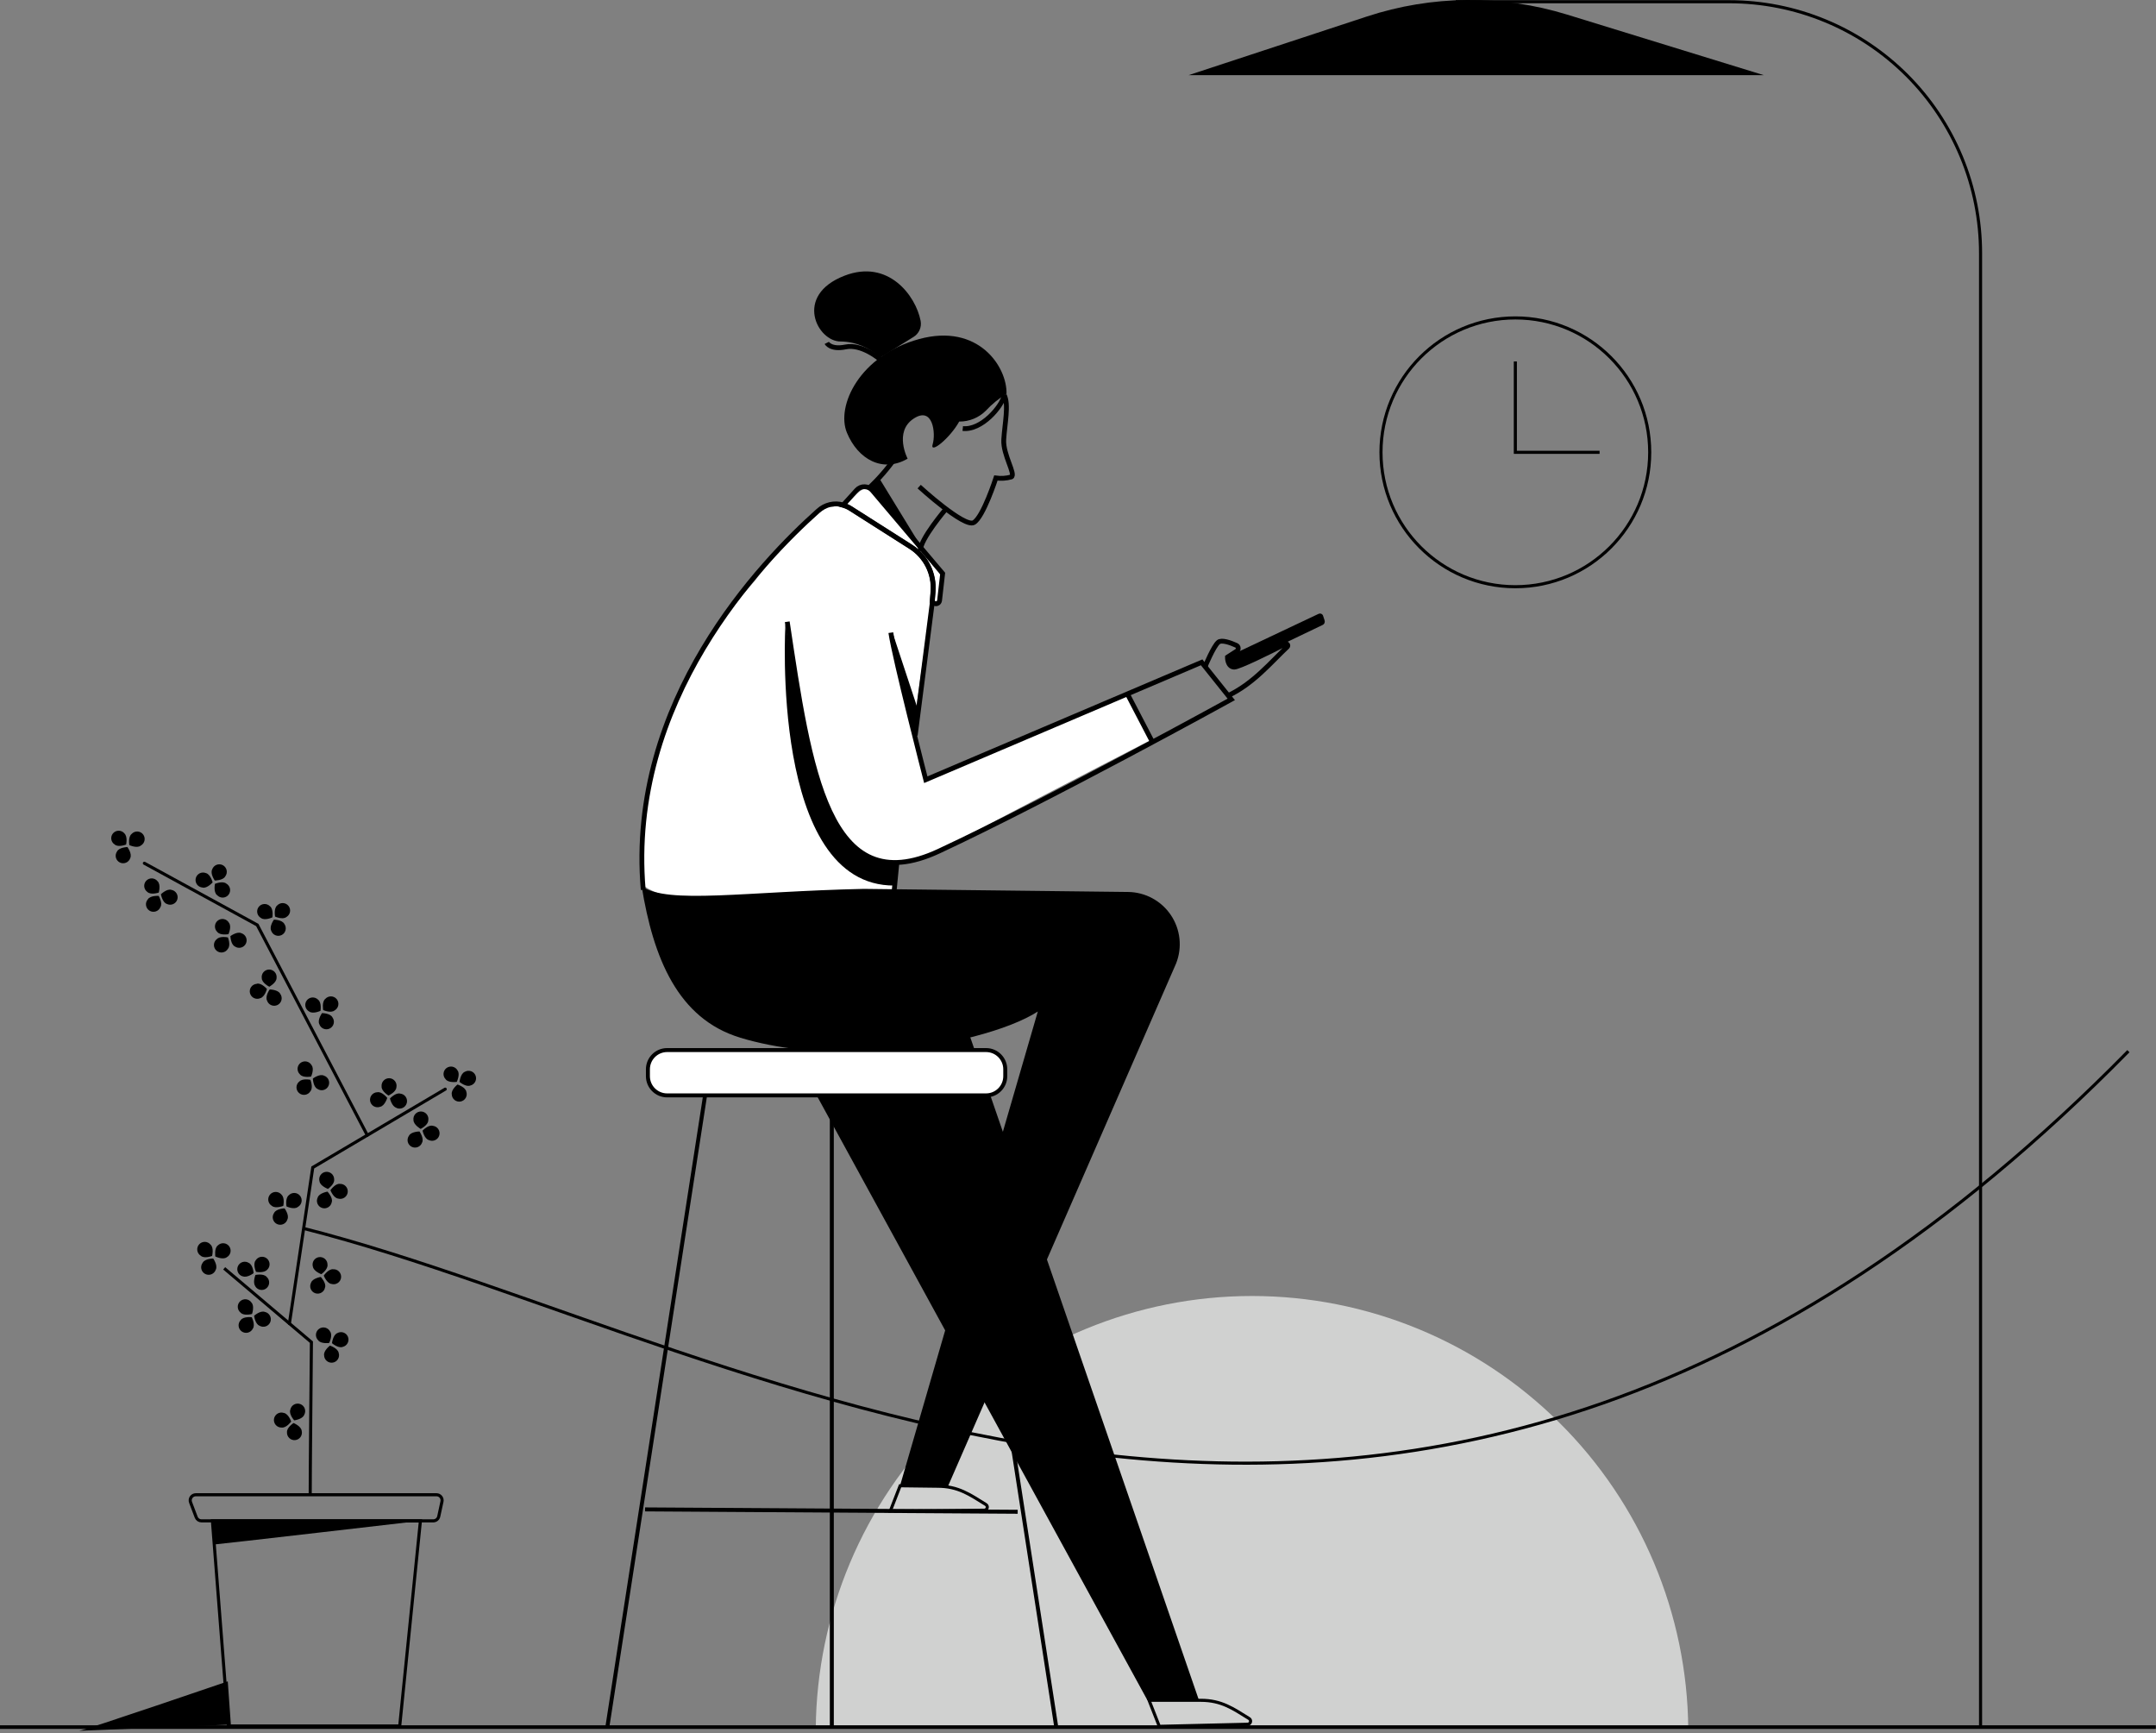 <svg width="698" height="561" viewBox="0 0 698 561" fill="none" xmlns="http://www.w3.org/2000/svg">
<rect x="0" y="0" width="698" height="561" fill="#808080" stroke="none"/>
<g clip-path="url(#clip0_2:726)">
<path d="M244.22 188.16C249.22 181.62 261.13 167.62 268.38 164H269.86L274.39 162.49C275.9 160.98 279.23 157.96 280.39 157.96C281.9 157.96 300.03 179.1 303.05 183.63C306.07 188.16 304.56 189.63 304.56 192.69C304.56 195.11 302.56 194.69 301.56 194.2L295.56 236.49L300.09 251.59L365.02 224.4L372.57 239.51C354.96 248.57 317.57 267.9 309.15 272.73C300.73 277.56 293.54 278.73 291.03 278.73L289.51 290.81H224.58C214.91 290.81 209.48 287.81 207.97 286.28C207.016 260.409 213.29 234.783 226.09 212.28C230.93 203.87 240.19 192.69 244.22 188.16Z" fill="white"/>
<path d="M288.41 204.77C289.61 213.16 299.72 252.37 299.72 252.37L389.03 214.37L398.62 226.37C398.62 226.37 339.92 258.71 303.98 275.48C268.04 292.25 262.05 249.14 254.87 201.24" stroke="black" stroke-width="1.56" stroke-miterlimit="10"/>
<path d="M305.18 185.63L304.18 194.4C304.15 194.6 304.071 194.789 303.95 194.95C303.829 195.113 303.667 195.241 303.48 195.32C303.294 195.411 303.084 195.443 302.88 195.41C302.677 195.386 302.484 195.311 302.32 195.19L301.79 194.79L302.04 191.44C302.256 188.601 301.696 185.758 300.421 183.213C299.146 180.667 297.203 178.517 294.8 176.99L275.2 164.53C274.487 164.092 273.716 163.755 272.91 163.53L277.35 158.63C277.677 158.274 278.076 157.991 278.52 157.8C278.968 157.609 279.453 157.52 279.94 157.54C280.422 157.552 280.897 157.668 281.33 157.88C281.765 158.094 282.148 158.401 282.45 158.78L305.18 185.63Z" stroke="black" stroke-width="1.56" stroke-miterlimit="10"/>
<path d="M272.95 163.46C273.756 163.685 274.527 164.022 275.24 164.46L294.86 176.94C297.263 178.467 299.206 180.617 300.481 183.162C301.756 185.708 302.316 188.551 302.1 191.39L301.85 194.74" stroke="black" stroke-width="1.56" stroke-miterlimit="10"/>
<path d="M301.86 194.77L296.3 238.03" stroke="black" stroke-width="1.56" stroke-miterlimit="10"/>
<path d="M208.24 287.99C202.99 226.86 246.42 181.82 264.91 165.31C265.981 164.335 267.281 163.647 268.69 163.31C270.096 162.981 271.563 163.019 272.95 163.42" stroke="black" stroke-width="1.56" stroke-miterlimit="10"/>
<path d="M325.86 127.49C326.1 118.77 316.79 104.49 297.54 109.75C278.29 115.01 270.6 131.4 274.19 140.06C277.78 148.72 285.79 153.13 293.84 148.46C293.84 148.46 289.34 139.82 295.72 135.54C302.1 131.26 302.99 140.35 301.95 143.78C300.91 147.21 307.6 141.78 310.54 136.44C312.148 136.459 313.743 136.154 315.23 135.544C316.718 134.934 318.068 134.032 319.2 132.89C321.149 130.779 323.392 128.96 325.86 127.49Z" fill="black"/>
<path d="M295.73 109.07C296.604 108.541 297.294 107.757 297.709 106.824C298.124 105.891 298.242 104.853 298.05 103.85C296.49 95.73 287.6 83.75 273.42 89.23C256.82 95.63 264.64 110.66 272.22 110.53C276.96 110.597 281.493 112.484 284.88 115.8L295.73 109.07Z" fill="black"/>
<path d="M297.58 157.5C297.58 157.5 312.2 170.9 315.27 169.13C318.34 167.36 322.42 154.71 322.42 154.71C324.092 154.942 325.795 154.826 327.42 154.37C328.98 153.57 324.67 147.2 324.96 142.28C325.25 137.36 326.67 130.89 325.12 127.88" stroke="black" stroke-width="1.56" stroke-miterlimit="10"/>
<path d="M281.22 158.06C284.437 155.063 287.333 151.738 289.86 148.14" stroke="black" stroke-width="1.56" stroke-miterlimit="10"/>
<path d="M306.26 164.72C306.26 164.72 297.86 174.53 297.93 178.33" stroke="black" stroke-width="1.56" stroke-miterlimit="10"/>
<path d="M325.16 127.88C324.33 131.63 317.76 139.36 311.69 138.7" stroke="black" stroke-width="1.56" stroke-miterlimit="10"/>
<path d="M286.34 117.51C284.41 115.64 278.71 111.28 273.77 112.29C268.83 113.3 267.67 110.98 267.67 110.98" stroke="black" stroke-width="1.56" stroke-miterlimit="10"/>
<path d="M364.99 224.59L373.1 240.16" stroke="black" stroke-width="1.56" stroke-miterlimit="10"/>
<path d="M390.23 215.56C390.23 215.56 392.84 209.24 394.42 207.87C395.42 206.98 398.32 207.99 400.24 208.87C400.417 208.942 400.57 209.064 400.68 209.22C400.791 209.379 400.857 209.566 400.87 209.76C400.889 209.956 400.854 210.153 400.767 210.33C400.68 210.506 400.546 210.655 400.38 210.76L397.38 212.69C397.38 212.69 397.3 215.81 399.56 215.93C401.12 215.93 410.88 211.14 416.16 208.41C416.28 208.37 416.41 208.37 416.53 208.41C416.653 208.45 416.762 208.526 416.84 208.63C416.908 208.737 416.94 208.864 416.93 208.99C416.921 209.12 416.868 209.244 416.78 209.34C411.55 214.23 405.78 221.34 397.41 225.23" stroke="black" stroke-width="1.56" stroke-miterlimit="10"/>
<path d="M397.39 212.62L426.89 198.68C427.03 198.622 427.179 198.588 427.33 198.58C427.478 198.581 427.624 198.611 427.76 198.67C427.895 198.728 428.018 198.813 428.12 198.92C428.221 199.029 428.296 199.159 428.34 199.3L428.81 200.72C428.92 201.01 428.92 201.33 428.81 201.62C428.693 201.91 428.472 202.145 428.19 202.28L399.19 216.17L397.39 212.62Z" fill="black"/>
<path d="M254.28 202.09C254.28 202.09 249.16 286.92 289.61 286.62L290.39 279.13C290.39 279.13 276.87 280.13 269.63 265.66C262.39 251.19 254.28 202.09 254.28 202.09Z" fill="black"/>
<path d="M288.94 204.7L297.27 229.91L296.27 237.56L290.99 217.04L288.94 204.7Z" fill="black"/>
<path d="M284.61 154.71L297.91 176.43L281.45 157.85L284.61 154.71Z" fill="black"/>
<path d="M264.1 559.52C264.413 522.268 279.432 486.648 305.884 460.417C332.337 434.186 368.082 419.469 405.335 419.469C442.588 419.469 478.333 434.186 504.786 460.417C531.238 486.648 546.257 522.268 546.57 559.52H264.1Z" fill="#D0D1D0"/>
<path d="M297.76 288.31L388.16 550.31H371.48L234.36 299.64L297.76 288.31Z" fill="black"/>
<path d="M697.96 559H-0.04" stroke="black" stroke-width="1.18" stroke-miterlimit="10"/>
<path d="M375.32 558.76L372.01 550.33H388.76C395.46 550.33 399.18 553.01 404.33 556.19C404.536 556.294 404.699 556.466 404.793 556.677C404.886 556.888 404.904 557.125 404.843 557.348C404.782 557.57 404.645 557.764 404.457 557.898C404.269 558.031 404.04 558.096 403.81 558.08L375.32 558.76Z" stroke="black" stroke-miterlimit="10"/>
<path d="M288.24 489.08L291.42 480.89L303.52 481.04C310.22 481.04 313.94 483.72 319.09 486.91C319.297 487.014 319.462 487.187 319.555 487.4C319.649 487.612 319.666 487.85 319.603 488.073C319.541 488.297 319.402 488.491 319.212 488.624C319.022 488.756 318.791 488.819 318.56 488.8L288.24 489.08Z" stroke="black" stroke-miterlimit="10"/>
<path d="M315.42 335.46C294.35 340.91 264.11 343.24 239.65 335.86C219.41 329.74 211.49 310 207.74 286.86C216.24 292.78 241.14 288.53 279.64 287.7L365.23 288.7C367.969 288.734 370.659 289.431 373.068 290.734C375.478 292.036 377.536 293.904 379.064 296.177C380.593 298.45 381.547 301.06 381.844 303.783C382.141 306.506 381.772 309.261 380.77 311.81L306.86 481.15L291.38 480.89L335.99 327.39C331.49 330.3 324.25 333.15 315.38 335.46C294.31 340.91 264.07 343.24 239.61 335.86" fill="black"/>
<path d="M319.23 339.87H215.98C212.545 339.87 209.76 342.655 209.76 346.09V348.32C209.76 351.755 212.545 354.54 215.98 354.54H319.23C322.665 354.54 325.45 351.755 325.45 348.32V346.09C325.45 342.655 322.665 339.87 319.23 339.87Z" fill="white" stroke="black" stroke-width="1.29" stroke-miterlimit="10"/>
<path d="M228.24 354.76L196.68 558.63" stroke="black" stroke-width="1.29" stroke-miterlimit="10"/>
<path d="M310.35 354.76L341.91 558.63" stroke="black" stroke-width="1.29" stroke-miterlimit="10"/>
<path d="M269.3 355.09V558.63" stroke="black" stroke-width="1.29" stroke-miterlimit="10"/>
<path d="M208.83 488.54L329.47 489.31" stroke="black" stroke-width="1.29" stroke-miterlimit="10"/>
<path d="M290.38 279.14L289.5 288.17" stroke="black" stroke-width="1.56" stroke-miterlimit="10"/>
<path d="M68.77 492.25H136.11L129.41 558.63H73.93L68.77 492.25Z" stroke="black" stroke-miterlimit="10"/>
<path d="M25.62 560.2C26.99 560.2 73.74 544.2 73.74 544.2L74.74 558.2L25.62 560.2Z" fill="black"/>
<path d="M72.58 410.52L100.82 434.41C100.82 434.41 100.39 480.69 100.43 483.8" stroke="black" stroke-miterlimit="10"/>
<path d="M93.69 428.38L101.26 377.87L144.14 352.52" stroke="black" stroke-miterlimit="10" stroke-linecap="round"/>
<path d="M118.91 367.44L83.3 299.39L46.74 279.41" stroke="black" stroke-miterlimit="10" stroke-linecap="round"/>
<path d="M86.51 410.94C85.51 412.15 82.89 411.65 82.89 411.65C82.89 411.65 81.79 409.18 82.75 407.97C82.926 407.669 83.165 407.41 83.45 407.21C83.735 407.01 84.06 406.873 84.403 406.809C84.746 406.746 85.098 406.757 85.436 406.841C85.774 406.926 86.09 407.082 86.362 407.299C86.635 407.516 86.857 407.79 87.014 408.101C87.172 408.411 87.261 408.753 87.275 409.101C87.289 409.449 87.228 409.796 87.096 410.119C86.964 410.441 86.764 410.731 86.51 410.97V410.94Z" fill="black"/>
<path d="M82.7 416.35C81.7 415.16 82.7 412.66 82.7 412.66C82.7 412.66 85.34 412.1 86.33 413.29C86.59 413.522 86.797 413.807 86.937 414.126C87.077 414.445 87.146 414.79 87.14 415.138C87.134 415.486 87.053 415.829 86.903 416.143C86.752 416.457 86.536 416.735 86.268 416.958C86 417.18 85.687 417.343 85.351 417.434C85.015 417.524 84.663 417.541 84.32 417.484C83.976 417.426 83.649 417.295 83.361 417.099C83.073 416.904 82.831 416.648 82.65 416.35H82.7Z" fill="black"/>
<path d="M78.56 413.08C79.97 413.72 82.1 412.08 82.1 412.08C82.1 412.08 81.94 409.38 80.53 408.75C80.238 408.566 79.911 408.446 79.569 408.398C79.227 408.351 78.879 408.377 78.549 408.476C78.218 408.574 77.912 408.741 77.651 408.968C77.391 409.194 77.181 409.473 77.037 409.787C76.894 410.1 76.818 410.441 76.817 410.786C76.816 411.131 76.888 411.472 77.03 411.787C77.171 412.102 77.378 412.383 77.637 412.611C77.896 412.839 78.2 413.009 78.53 413.11L78.56 413.08Z" fill="black"/>
<path d="M68.17 402.85C69.32 403.85 68.67 406.5 68.67 406.5C68.67 406.5 66.14 407.5 64.98 406.43C64.682 406.241 64.429 405.99 64.237 405.694C64.046 405.398 63.922 405.063 63.873 404.714C63.824 404.365 63.852 404.009 63.954 403.672C64.056 403.334 64.231 403.023 64.465 402.76C64.7 402.497 64.989 402.288 65.312 402.147C65.636 402.007 65.986 401.939 66.338 401.947C66.691 401.956 67.037 402.041 67.354 402.197C67.67 402.353 67.948 402.576 68.17 402.85Z" fill="black"/>
<path d="M73.39 406.94C72.15 407.86 69.71 406.68 69.71 406.68C69.71 406.68 69.3 404.01 70.54 403.09C70.787 402.846 71.083 402.657 71.409 402.537C71.734 402.418 72.082 402.369 72.428 402.396C72.774 402.422 73.111 402.523 73.414 402.691C73.718 402.859 73.982 403.09 74.189 403.369C74.395 403.648 74.54 403.968 74.611 404.307C74.683 404.647 74.681 404.998 74.606 405.337C74.53 405.676 74.382 405.994 74.172 406.271C73.963 406.547 73.696 406.775 73.39 406.94Z" fill="black"/>
<path d="M69.86 410.94C70.58 409.56 69.03 407.34 69.03 407.34C69.03 407.34 66.33 407.34 65.61 408.72C65.398 409.002 65.25 409.326 65.176 409.671C65.102 410.016 65.103 410.373 65.181 410.717C65.259 411.061 65.41 411.384 65.626 411.663C65.841 411.943 66.114 412.172 66.427 412.335C66.739 412.499 67.084 412.592 67.436 412.609C67.788 412.625 68.14 412.565 68.466 412.433C68.793 412.3 69.087 412.098 69.328 411.84C69.568 411.582 69.75 411.275 69.86 410.94Z" fill="black"/>
<path d="M77.93 427.27C78.82 426 81.5 426.35 81.5 426.35C81.5 426.35 82.74 428.75 81.86 430.02C81.707 430.337 81.487 430.618 81.215 430.842C80.943 431.065 80.626 431.228 80.285 431.317C79.945 431.406 79.589 431.42 79.242 431.357C78.895 431.295 78.566 431.158 78.278 430.957C77.989 430.755 77.748 430.492 77.57 430.188C77.393 429.884 77.284 429.544 77.251 429.194C77.218 428.843 77.262 428.489 77.379 428.157C77.496 427.825 77.684 427.522 77.93 427.27Z" fill="black"/>
<path d="M81.42 421.6C82.48 422.73 81.59 425.29 81.59 425.29C81.59 425.29 78.98 426.01 77.92 424.88C77.641 424.665 77.412 424.392 77.249 424.08C77.086 423.768 76.993 423.424 76.975 423.072C76.959 422.72 77.018 422.369 77.15 422.043C77.282 421.716 77.484 421.422 77.741 421.182C77.998 420.941 78.304 420.759 78.639 420.648C78.973 420.537 79.327 420.5 79.677 420.54C80.027 420.58 80.364 420.695 80.665 420.878C80.966 421.061 81.224 421.308 81.42 421.6Z" fill="black"/>
<path d="M85.74 424.62C84.3 424.07 82.27 425.86 82.27 425.86C82.27 425.86 82.58 428.55 84.03 429.1C84.335 429.278 84.674 429.387 85.025 429.42C85.376 429.453 85.73 429.41 86.063 429.293C86.395 429.175 86.698 428.987 86.951 428.741C87.203 428.495 87.399 428.197 87.525 427.868C87.65 427.538 87.703 427.185 87.679 426.834C87.654 426.482 87.554 426.14 87.384 425.831C87.214 425.522 86.979 425.254 86.695 425.044C86.411 424.835 86.085 424.691 85.74 424.62Z" fill="black"/>
<path d="M107.33 415.57C105.79 415.39 104.82 412.87 104.82 412.87C104.82 412.87 106.35 410.63 107.88 410.81C108.233 410.791 108.586 410.85 108.914 410.982C109.242 411.113 109.537 411.315 109.779 411.573C110.021 411.83 110.204 412.138 110.315 412.473C110.426 412.809 110.463 413.165 110.422 413.516C110.382 413.867 110.265 414.205 110.081 414.506C109.896 414.808 109.648 415.065 109.353 415.261C109.059 415.456 108.725 415.585 108.376 415.639C108.026 415.692 107.67 415.669 107.33 415.57Z" fill="black"/>
<path d="M100.69 415.19C101.18 413.72 103.85 413.3 103.85 413.3C103.85 413.3 105.72 415.3 105.23 416.71C105.169 417.053 105.035 417.378 104.837 417.664C104.64 417.95 104.382 418.19 104.083 418.367C103.784 418.545 103.45 418.656 103.105 418.693C102.759 418.73 102.409 418.692 102.079 418.581C101.749 418.471 101.447 418.291 101.193 418.053C100.94 417.815 100.74 417.526 100.608 417.204C100.476 416.882 100.415 416.535 100.43 416.188C100.444 415.84 100.533 415.5 100.69 415.19Z" fill="black"/>
<path d="M101.29 409.94C101.49 411.48 104.03 412.41 104.03 412.41C104.03 412.41 106.24 410.86 106.03 409.32C106.035 408.973 105.965 408.629 105.825 408.311C105.685 407.994 105.479 407.71 105.219 407.479C104.96 407.249 104.655 407.076 104.323 406.974C103.991 406.872 103.641 406.842 103.297 406.887C102.953 406.932 102.623 407.051 102.328 407.235C102.034 407.418 101.783 407.663 101.591 407.953C101.4 408.242 101.273 408.57 101.22 408.913C101.166 409.255 101.186 409.606 101.28 409.94H101.29Z" fill="black"/>
<path d="M109.48 387.94C107.95 387.76 106.98 385.24 106.98 385.24C106.98 385.24 108.5 383 110.04 383.18C110.393 383.163 110.745 383.222 111.073 383.355C111.4 383.488 111.694 383.69 111.936 383.948C112.177 384.206 112.359 384.513 112.469 384.849C112.579 385.185 112.615 385.54 112.573 385.891C112.532 386.242 112.415 386.579 112.23 386.88C112.045 387.181 111.796 387.438 111.502 387.633C111.208 387.828 110.874 387.956 110.525 388.009C110.176 388.062 109.819 388.039 109.48 387.94Z" fill="black"/>
<path d="M102.86 387.58C103.35 386.12 106.02 385.69 106.02 385.69C106.02 385.69 107.9 387.69 107.4 389.11C107.337 389.451 107.202 389.775 107.003 390.059C106.804 390.343 106.546 390.581 106.247 390.757C105.948 390.933 105.615 391.042 105.27 391.078C104.925 391.114 104.576 391.075 104.247 390.964C103.919 390.853 103.618 390.673 103.365 390.436C103.112 390.199 102.912 389.91 102.781 389.589C102.649 389.268 102.588 388.922 102.602 388.576C102.616 388.229 102.704 387.89 102.86 387.58Z" fill="black"/>
<path d="M103.44 382.35C103.64 383.88 106.18 384.81 106.18 384.81C106.18 384.81 108.4 383.26 108.18 381.72C108.184 381.373 108.112 381.03 107.972 380.713C107.831 380.397 107.623 380.114 107.364 379.884C107.104 379.654 106.798 379.483 106.467 379.382C106.135 379.281 105.786 379.252 105.442 379.298C105.099 379.343 104.769 379.462 104.475 379.646C104.181 379.83 103.931 380.075 103.74 380.365C103.549 380.654 103.423 380.981 103.369 381.324C103.316 381.666 103.337 382.016 103.43 382.35H103.44Z" fill="black"/>
<path d="M110.96 435.94C109.52 436.51 107.48 434.74 107.48 434.74C107.48 434.74 107.77 432.05 109.21 431.48C109.512 431.309 109.847 431.204 110.192 431.174C110.538 431.143 110.885 431.188 111.212 431.303C111.539 431.419 111.838 431.604 112.087 431.845C112.336 432.086 112.531 432.378 112.657 432.701C112.784 433.023 112.84 433.37 112.821 433.716C112.802 434.062 112.709 434.401 112.548 434.708C112.387 435.015 112.162 435.284 111.888 435.497C111.614 435.709 111.298 435.86 110.96 435.94Z" fill="black"/>
<path d="M104.93 438.69C104.67 437.16 106.82 435.53 106.82 435.53C106.82 435.53 109.39 436.36 109.65 437.89C109.758 438.221 109.794 438.571 109.754 438.917C109.714 439.262 109.601 439.595 109.421 439.893C109.241 440.191 108.999 440.446 108.711 440.642C108.424 440.838 108.097 440.969 107.754 441.027C107.411 441.085 107.06 441.069 106.723 440.979C106.387 440.889 106.075 440.727 105.807 440.505C105.539 440.284 105.322 440.007 105.17 439.693C105.019 439.38 104.937 439.038 104.93 438.69Z" fill="black"/>
<path d="M102.99 433.79C103.89 435.05 106.57 434.67 106.57 434.67C106.57 434.67 107.79 432.26 106.89 431C106.734 430.684 106.512 430.405 106.238 430.183C105.963 429.962 105.644 429.802 105.302 429.717C104.96 429.631 104.604 429.62 104.257 429.686C103.911 429.752 103.583 429.892 103.296 430.097C103.009 430.302 102.771 430.567 102.597 430.874C102.423 431.18 102.317 431.521 102.288 431.873C102.259 432.224 102.307 432.577 102.428 432.909C102.549 433.24 102.741 433.54 102.99 433.79Z" fill="black"/>
<path d="M91.86 457.31C93.39 457.55 94.27 460.11 94.27 460.11C94.27 460.11 92.67 462.28 91.14 462.05C90.787 462.055 90.438 461.983 90.116 461.839C89.793 461.695 89.507 461.483 89.275 461.217C89.043 460.951 88.872 460.638 88.773 460.299C88.675 459.96 88.651 459.604 88.704 459.255C88.757 458.906 88.885 458.573 89.08 458.279C89.275 457.985 89.531 457.737 89.832 457.552C90.132 457.366 90.469 457.249 90.819 457.207C91.169 457.166 91.525 457.201 91.86 457.31Z" fill="black"/>
<path d="M98.48 457.94C97.93 459.39 95.25 459.72 95.25 459.72C95.25 459.72 93.45 457.72 93.99 456.26C94.058 455.914 94.2 455.586 94.407 455.3C94.614 455.015 94.881 454.777 95.189 454.605C95.497 454.433 95.839 454.33 96.191 454.303C96.543 454.276 96.896 454.327 97.227 454.45C97.557 454.574 97.857 454.768 98.105 455.019C98.352 455.27 98.543 455.573 98.662 455.905C98.781 456.237 98.827 456.591 98.795 456.942C98.764 457.294 98.656 457.634 98.48 457.94Z" fill="black"/>
<path d="M97.68 463.15C97.54 461.61 95.04 460.58 95.04 460.58C95.04 460.58 92.77 462.05 92.91 463.58C92.892 463.927 92.949 464.273 93.077 464.596C93.205 464.918 93.4 465.21 93.651 465.45C93.901 465.691 94.2 465.874 94.528 465.989C94.855 466.104 95.204 466.146 95.549 466.115C95.895 466.083 96.23 465.977 96.531 465.804C96.832 465.631 97.092 465.396 97.294 465.114C97.496 464.832 97.635 464.51 97.702 464.169C97.769 463.828 97.761 463.477 97.68 463.14V463.15Z" fill="black"/>
<path d="M91.11 386.66C92.29 387.66 91.71 390.3 91.71 390.3C91.71 390.3 89.21 391.3 88.02 390.3C87.718 390.119 87.459 389.875 87.261 389.584C87.062 389.294 86.93 388.963 86.871 388.616C86.813 388.269 86.831 387.913 86.924 387.574C87.017 387.235 87.183 386.919 87.409 386.65C87.636 386.381 87.918 386.164 88.237 386.015C88.556 385.865 88.903 385.787 89.255 385.785C89.607 385.783 89.955 385.858 90.275 386.004C90.596 386.15 90.88 386.363 91.11 386.63V386.66Z" fill="black"/>
<path d="M96.44 390.64C95.22 391.64 92.76 390.48 92.76 390.48C92.76 390.48 92.27 387.82 93.49 386.87C93.73 386.618 94.021 386.42 94.344 386.29C94.666 386.16 95.013 386.101 95.361 386.118C95.709 386.134 96.049 386.225 96.358 386.385C96.667 386.545 96.938 386.77 97.152 387.044C97.367 387.318 97.52 387.635 97.6 387.973C97.681 388.312 97.688 388.664 97.62 389.005C97.553 389.346 97.412 389.669 97.209 389.951C97.005 390.233 96.743 390.468 96.44 390.64Z" fill="black"/>
<path d="M93.05 394.68C93.73 393.29 92.13 391.11 92.13 391.11C92.13 391.11 89.42 391.19 88.74 392.58C88.536 392.868 88.396 393.196 88.332 393.543C88.267 393.89 88.279 394.247 88.366 394.588C88.453 394.93 88.614 395.249 88.837 395.523C89.059 395.796 89.339 396.018 89.656 396.172C89.974 396.327 90.321 396.41 90.673 396.417C91.026 396.424 91.376 396.354 91.699 396.212C92.022 396.07 92.31 395.86 92.543 395.595C92.777 395.33 92.95 395.018 93.05 394.68Z" fill="black"/>
<path d="M40.23 269.71C41.42 270.71 40.83 273.35 40.83 273.35C40.83 273.35 38.33 274.35 37.15 273.35C36.855 273.167 36.604 272.923 36.412 272.634C36.22 272.345 36.092 272.018 36.038 271.676C35.983 271.333 36.003 270.983 36.095 270.649C36.188 270.315 36.351 270.004 36.574 269.739C36.797 269.473 37.074 269.259 37.387 269.109C37.7 268.96 38.042 268.88 38.388 268.875C38.735 268.869 39.079 268.938 39.397 269.077C39.714 269.216 39.999 269.422 40.23 269.68V269.71Z" fill="black"/>
<path d="M45.57 273.69C44.35 274.69 41.88 273.53 41.88 273.53C41.88 273.53 41.4 270.87 42.62 269.91C42.859 269.65 43.152 269.446 43.477 269.311C43.803 269.176 44.154 269.114 44.507 269.128C44.859 269.142 45.204 269.233 45.518 269.394C45.832 269.555 46.106 269.783 46.323 270.061C46.54 270.339 46.694 270.661 46.774 271.004C46.854 271.348 46.859 271.704 46.787 272.05C46.715 272.395 46.569 272.721 46.359 273.004C46.149 273.287 45.88 273.521 45.57 273.69Z" fill="black"/>
<path d="M42.17 277.73C42.85 276.33 41.25 274.16 41.25 274.16C41.25 274.16 38.55 274.23 37.87 275.62C37.674 275.906 37.542 276.232 37.483 276.574C37.423 276.916 37.438 277.267 37.527 277.603C37.615 277.938 37.774 278.251 37.994 278.52C38.214 278.788 38.489 279.007 38.801 279.16C39.112 279.312 39.454 279.397 39.801 279.406C40.148 279.416 40.493 279.35 40.812 279.215C41.132 279.079 41.419 278.876 41.653 278.62C41.887 278.364 42.064 278.06 42.17 277.73Z" fill="black"/>
<path d="M47.86 291.08C48.68 289.77 51.38 289.97 51.38 289.97C51.38 289.97 52.75 292.3 51.93 293.61C51.796 293.937 51.593 294.231 51.333 294.471C51.074 294.711 50.766 294.892 50.429 295C50.093 295.109 49.737 295.143 49.387 295.1C49.036 295.057 48.699 294.939 48.399 294.752C48.099 294.566 47.843 294.316 47.649 294.02C47.456 293.725 47.329 293.391 47.277 293.041C47.226 292.691 47.252 292.335 47.352 291.996C47.453 291.657 47.626 291.345 47.86 291.08Z" fill="black"/>
<path d="M51.02 285.24C52.14 286.31 51.39 288.9 51.39 288.9C51.39 288.9 48.82 289.77 47.7 288.69C47.417 288.488 47.181 288.228 47.007 287.926C46.834 287.625 46.728 287.29 46.696 286.943C46.663 286.597 46.706 286.248 46.821 285.92C46.936 285.592 47.12 285.292 47.361 285.042C47.602 284.791 47.895 284.596 48.218 284.468C48.542 284.341 48.889 284.285 49.236 284.303C49.583 284.322 49.922 284.416 50.23 284.577C50.538 284.739 50.807 284.965 51.02 285.24Z" fill="black"/>
<path d="M55.5 288.02C54.03 287.54 52.1 289.44 52.1 289.44C52.1 289.44 52.56 292.11 54.03 292.58C54.342 292.732 54.682 292.815 55.029 292.824C55.376 292.833 55.721 292.768 56.04 292.632C56.359 292.496 56.645 292.293 56.879 292.037C57.112 291.781 57.289 291.478 57.395 291.148C57.501 290.818 57.536 290.469 57.495 290.124C57.455 289.78 57.341 289.448 57.162 289.151C56.982 288.855 56.74 288.6 56.454 288.405C56.167 288.21 55.842 288.078 55.5 288.02Z" fill="black"/>
<path d="M72.95 283.62C72.24 284.99 69.53 285 69.53 285C69.53 285 67.98 282.79 68.69 281.41C68.801 281.076 68.983 280.771 69.223 280.514C69.463 280.257 69.756 280.056 70.082 279.923C70.408 279.791 70.758 279.731 71.109 279.747C71.46 279.763 71.804 279.856 72.116 280.018C72.428 280.179 72.701 280.407 72.917 280.685C73.132 280.963 73.285 281.284 73.364 281.626C73.444 281.969 73.448 282.324 73.376 282.669C73.305 283.013 73.159 283.337 72.95 283.62Z" fill="black"/>
<path d="M70.24 289.7C69.04 288.7 69.59 286.07 69.59 286.07C69.59 286.07 72.08 285.01 73.27 285.99C73.577 286.162 73.843 286.399 74.049 286.685C74.255 286.971 74.397 287.298 74.463 287.644C74.529 287.99 74.52 288.346 74.434 288.688C74.349 289.029 74.19 289.348 73.968 289.622C73.747 289.896 73.468 290.118 73.152 290.273C72.836 290.428 72.49 290.513 72.137 290.52C71.785 290.528 71.436 290.458 71.113 290.316C70.791 290.175 70.503 289.964 70.27 289.7H70.24Z" fill="black"/>
<path d="M65.56 287.28C67.06 287.63 68.84 285.59 68.84 285.59C68.84 285.59 68.17 282.97 66.66 282.59C66.335 282.456 65.984 282.394 65.633 282.408C65.281 282.423 64.937 282.513 64.624 282.674C64.311 282.835 64.036 283.061 63.819 283.338C63.602 283.616 63.448 283.937 63.368 284.279C63.287 284.622 63.282 284.978 63.352 285.322C63.422 285.667 63.567 285.993 63.775 286.276C63.984 286.559 64.251 286.794 64.56 286.964C64.868 287.134 65.209 287.235 65.56 287.26V287.28Z" fill="black"/>
<path d="M92.74 296.79C91.53 297.79 89.06 296.67 89.06 296.67C89.06 296.67 88.54 294.01 89.75 293.05C89.988 292.799 90.276 292.601 90.597 292.471C90.917 292.341 91.261 292.281 91.607 292.295C91.952 292.309 92.291 292.397 92.599 292.553C92.908 292.709 93.18 292.929 93.396 293.199C93.612 293.468 93.768 293.781 93.854 294.116C93.939 294.451 93.951 294.801 93.89 295.141C93.829 295.482 93.695 295.805 93.499 296.089C93.302 296.374 93.047 296.613 92.75 296.79H92.74Z" fill="black"/>
<path d="M87.8 301.24C87.1 299.86 88.68 297.66 88.68 297.66C88.68 297.66 91.38 297.66 92.08 299.09C92.279 299.375 92.414 299.699 92.477 300.04C92.539 300.382 92.528 300.733 92.442 301.069C92.357 301.406 92.201 301.72 91.983 301.991C91.766 302.262 91.493 302.483 91.183 302.639C90.872 302.794 90.532 302.882 90.185 302.894C89.838 302.907 89.492 302.845 89.172 302.712C88.851 302.58 88.562 302.38 88.326 302.125C88.089 301.871 87.91 301.569 87.8 301.24Z" fill="black"/>
<path d="M84.5 297.13C85.73 298.07 88.18 296.92 88.18 296.92C88.18 296.92 88.63 294.25 87.4 293.32C87.157 293.071 86.863 292.878 86.539 292.753C86.215 292.628 85.867 292.574 85.52 292.596C85.173 292.617 84.835 292.713 84.528 292.877C84.221 293.041 83.954 293.269 83.743 293.545C83.532 293.822 83.384 294.141 83.308 294.48C83.231 294.819 83.229 295.171 83.301 295.511C83.373 295.851 83.517 296.172 83.724 296.451C83.931 296.731 84.195 296.962 84.5 297.13Z" fill="black"/>
<path d="M108.32 327.04C107.11 328.04 104.63 326.92 104.63 326.92C104.63 326.92 104.12 324.26 105.32 323.3C105.555 323.037 105.845 322.829 106.169 322.689C106.493 322.55 106.844 322.483 107.196 322.492C107.549 322.502 107.895 322.588 108.211 322.745C108.527 322.902 108.805 323.126 109.026 323.401C109.246 323.676 109.405 323.996 109.489 324.338C109.574 324.681 109.583 325.038 109.516 325.384C109.449 325.73 109.307 326.058 109.1 326.344C108.894 326.63 108.628 326.867 108.32 327.04Z" fill="black"/>
<path d="M103.38 331.49C102.68 330.11 104.25 327.91 104.25 327.91C104.25 327.91 106.96 327.91 107.66 329.34C107.859 329.625 107.994 329.949 108.057 330.29C108.12 330.632 108.108 330.983 108.023 331.319C107.937 331.656 107.781 331.97 107.564 332.241C107.346 332.512 107.073 332.733 106.763 332.889C106.453 333.044 106.112 333.132 105.765 333.144C105.418 333.157 105.073 333.095 104.752 332.962C104.431 332.83 104.142 332.63 103.906 332.375C103.669 332.121 103.49 331.819 103.38 331.49Z" fill="black"/>
<path d="M100.08 327.38C101.31 328.32 103.76 327.17 103.76 327.17C103.76 327.17 104.21 324.5 102.98 323.57C102.737 323.321 102.443 323.128 102.119 323.003C101.795 322.878 101.447 322.824 101.1 322.846C100.753 322.867 100.415 322.963 100.108 323.127C99.802 323.291 99.534 323.519 99.323 323.795C99.113 324.072 98.964 324.391 98.888 324.73C98.812 325.069 98.809 325.421 98.881 325.761C98.953 326.101 99.097 326.422 99.304 326.701C99.511 326.981 99.776 327.212 100.08 327.38Z" fill="black"/>
<path d="M70.15 304.02C71.15 302.83 73.79 303.41 73.79 303.41C73.79 303.41 74.79 305.9 73.79 307.09C73.612 307.395 73.37 307.658 73.08 307.859C72.79 308.061 72.459 308.197 72.111 308.259C71.763 308.32 71.406 308.304 71.065 308.213C70.723 308.122 70.406 307.957 70.135 307.731C69.864 307.505 69.645 307.222 69.494 306.902C69.343 306.583 69.264 306.234 69.261 305.881C69.259 305.528 69.334 305.178 69.481 304.857C69.627 304.535 69.842 304.25 70.11 304.02H70.15Z" fill="black"/>
<path d="M74.11 298.67C75.11 299.89 73.96 302.36 73.96 302.36C73.96 302.36 71.3 302.85 70.35 301.64C70.096 301.401 69.896 301.111 69.764 300.789C69.632 300.466 69.572 300.119 69.586 299.771C69.6 299.423 69.688 299.082 69.846 298.771C70.003 298.46 70.226 298.187 70.498 297.969C70.77 297.752 71.086 297.596 71.424 297.511C71.762 297.427 72.115 297.416 72.457 297.48C72.8 297.543 73.125 297.68 73.41 297.88C73.695 298.08 73.934 298.339 74.11 298.64V298.67Z" fill="black"/>
<path d="M78.16 302.05C76.76 301.37 74.59 302.99 74.59 302.99C74.59 302.99 74.68 305.69 76.07 306.36C76.358 306.555 76.683 306.685 77.026 306.743C77.368 306.8 77.719 306.784 78.054 306.694C78.389 306.604 78.701 306.443 78.969 306.222C79.236 306.001 79.453 305.725 79.605 305.412C79.756 305.1 79.839 304.759 79.847 304.412C79.855 304.065 79.788 303.72 79.651 303.401C79.514 303.082 79.31 302.796 79.052 302.563C78.795 302.33 78.491 302.155 78.16 302.05Z" fill="black"/>
<path d="M96.86 350.11C97.86 348.93 100.5 349.5 100.5 349.5C100.5 349.5 101.5 352 100.5 353.19C100.32 353.492 100.076 353.751 99.786 353.95C99.496 354.148 99.166 354.282 98.82 354.34C98.473 354.399 98.118 354.382 97.778 354.29C97.439 354.198 97.124 354.034 96.854 353.808C96.584 353.582 96.367 353.301 96.217 352.983C96.066 352.665 95.987 352.318 95.984 351.967C95.981 351.615 96.054 351.267 96.198 350.946C96.343 350.626 96.555 350.34 96.82 350.11H96.86Z" fill="black"/>
<path d="M100.86 344.76C101.86 345.98 100.71 348.45 100.71 348.45C100.71 348.45 98.05 348.95 97.1 347.73C96.846 347.491 96.646 347.201 96.514 346.879C96.382 346.556 96.322 346.209 96.336 345.861C96.35 345.513 96.438 345.171 96.596 344.861C96.753 344.55 96.976 344.276 97.248 344.059C97.52 343.842 97.836 343.686 98.174 343.601C98.512 343.517 98.865 343.506 99.207 343.569C99.55 343.633 99.875 343.77 100.16 343.97C100.445 344.17 100.684 344.429 100.86 344.73V344.76Z" fill="black"/>
<path d="M104.86 348.14C103.47 347.47 101.29 349.08 101.29 349.08C101.29 349.08 101.38 351.78 102.78 352.45C103.068 352.647 103.394 352.779 103.738 352.838C104.081 352.896 104.433 352.88 104.77 352.79C105.106 352.701 105.42 352.539 105.688 352.317C105.956 352.095 106.174 351.818 106.325 351.504C106.477 351.19 106.559 350.848 106.565 350.499C106.572 350.151 106.504 349.805 106.365 349.486C106.225 349.167 106.019 348.881 105.759 348.649C105.5 348.416 105.193 348.243 104.86 348.14Z" fill="black"/>
<path d="M83.15 318.39C84.66 318.05 86.42 320.1 86.42 320.1C86.42 320.1 85.73 322.72 84.22 323.1C83.894 323.236 83.541 323.299 83.188 323.284C82.835 323.27 82.489 323.178 82.174 323.016C81.86 322.854 81.585 322.626 81.368 322.346C81.151 322.067 80.998 321.743 80.919 321.399C80.84 321.054 80.837 320.696 80.911 320.35C80.984 320.004 81.132 319.679 81.345 319.396C81.558 319.113 81.829 318.88 82.141 318.714C82.453 318.547 82.797 318.45 83.15 318.43V318.39Z" fill="black"/>
<path d="M89.54 316.53C89.54 318.07 87.19 319.37 87.19 319.37C87.19 319.37 84.77 318.16 84.75 316.61C84.695 316.268 84.714 315.917 84.806 315.583C84.898 315.248 85.061 314.937 85.284 314.671C85.507 314.406 85.784 314.191 86.097 314.041C86.41 313.892 86.752 313.812 87.099 313.806C87.446 313.8 87.79 313.869 88.108 314.008C88.426 314.146 88.71 314.352 88.942 314.61C89.173 314.869 89.346 315.174 89.45 315.505C89.553 315.836 89.584 316.186 89.54 316.53Z" fill="black"/>
<path d="M90.72 321.66C90.02 320.29 87.31 320.25 87.31 320.25C87.31 320.25 85.75 322.46 86.45 323.84C86.557 324.176 86.736 324.485 86.974 324.745C87.212 325.006 87.504 325.211 87.83 325.347C88.155 325.483 88.506 325.546 88.859 325.533C89.211 325.519 89.557 325.429 89.871 325.269C90.185 325.108 90.461 324.882 90.678 324.604C90.896 324.326 91.051 324.004 91.132 323.661C91.212 323.318 91.218 322.961 91.147 322.615C91.075 322.27 90.93 321.944 90.72 321.66Z" fill="black"/>
<path d="M152.27 351.35C150.83 351.93 148.77 350.18 148.77 350.18C148.77 350.18 149.04 347.49 150.48 346.91C150.78 346.734 151.114 346.624 151.461 346.589C151.807 346.554 152.156 346.594 152.486 346.706C152.815 346.818 153.116 347 153.369 347.239C153.622 347.478 153.82 347.769 153.95 348.092C154.08 348.414 154.139 348.761 154.123 349.109C154.107 349.457 154.016 349.796 153.856 350.106C153.697 350.415 153.473 350.686 153.199 350.901C152.925 351.116 152.608 351.269 152.27 351.35Z" fill="black"/>
<path d="M146.26 354.2C145.99 352.68 148.12 351.02 148.12 351.02C148.12 351.02 150.7 351.84 150.97 353.36C151.083 353.69 151.122 354.041 151.087 354.388C151.051 354.734 150.941 355.07 150.764 355.37C150.586 355.67 150.346 355.929 150.06 356.128C149.773 356.327 149.447 356.462 149.104 356.523C148.761 356.584 148.408 356.57 148.071 356.483C147.733 356.395 147.419 356.235 147.149 356.015C146.878 355.794 146.659 355.518 146.506 355.205C146.352 354.891 146.268 354.549 146.26 354.2Z" fill="black"/>
<path d="M144.28 349.32C145.19 350.57 147.87 350.17 147.87 350.17C147.87 350.17 149.06 347.75 148.15 346.5C147.988 346.192 147.762 345.923 147.487 345.71C147.212 345.498 146.895 345.347 146.556 345.268C146.218 345.19 145.866 345.185 145.525 345.254C145.185 345.323 144.863 345.465 144.582 345.669C144.301 345.874 144.068 346.137 143.898 346.44C143.727 346.743 143.624 347.079 143.596 347.426C143.567 347.772 143.613 348.12 143.731 348.447C143.849 348.774 144.036 349.072 144.28 349.32Z" fill="black"/>
<path d="M138.86 369.01C137.37 368.59 136.8 365.95 136.8 365.95C136.8 365.95 138.66 363.95 140.15 364.39C140.5 364.429 140.837 364.543 141.139 364.726C141.44 364.908 141.698 365.153 141.895 365.445C142.092 365.737 142.224 366.068 142.28 366.416C142.337 366.764 142.317 367.119 142.222 367.459C142.127 367.798 141.96 368.112 141.732 368.381C141.503 368.649 141.219 368.864 140.9 369.011C140.58 369.159 140.232 369.235 139.88 369.235C139.527 369.235 139.18 369.158 138.86 369.01Z" fill="black"/>
<path d="M132.4 367.6C133.11 366.23 135.81 366.22 135.81 366.22C135.81 366.22 137.36 368.44 136.65 369.81C136.536 370.138 136.352 370.437 136.112 370.687C135.871 370.938 135.58 371.134 135.258 371.261C134.935 371.389 134.589 371.447 134.242 371.429C133.895 371.411 133.557 371.319 133.249 371.159C132.941 370.999 132.671 370.774 132.458 370.501C132.244 370.227 132.092 369.911 132.011 369.573C131.931 369.236 131.924 368.885 131.991 368.544C132.058 368.204 132.197 367.882 132.4 367.6Z" fill="black"/>
<path d="M133.86 362.52C133.86 364.07 136.18 365.39 136.18 365.39C136.18 365.39 138.61 364.2 138.65 362.65C138.719 362.303 138.711 361.946 138.627 361.602C138.543 361.259 138.385 360.938 138.164 360.662C137.943 360.386 137.665 360.161 137.349 360.004C137.032 359.846 136.685 359.76 136.332 359.75C135.979 359.741 135.627 359.808 135.303 359.949C134.978 360.089 134.688 360.298 134.453 360.561C134.218 360.825 134.043 361.137 133.94 361.475C133.838 361.814 133.81 362.17 133.86 362.52Z" fill="black"/>
<path d="M128.33 351.94C128.23 353.48 125.77 354.59 125.77 354.59C125.77 354.59 123.45 353.2 123.54 351.65C123.505 351.3 123.547 350.947 123.663 350.615C123.778 350.282 123.964 349.979 124.208 349.726C124.452 349.473 124.748 349.275 125.075 349.147C125.403 349.02 125.754 348.964 126.105 348.986C126.456 349.007 126.798 349.104 127.108 349.27C127.418 349.437 127.688 349.668 127.899 349.949C128.111 350.23 128.259 350.554 128.333 350.897C128.408 351.241 128.407 351.597 128.33 351.94Z" fill="black"/>
<path d="M128.32 358.54C126.83 358.13 126.25 355.54 126.25 355.54C126.25 355.54 128.1 353.54 129.59 353.97C129.942 354.005 130.282 354.117 130.586 354.297C130.89 354.477 131.151 354.722 131.351 355.013C131.551 355.305 131.685 355.636 131.744 355.985C131.802 356.334 131.784 356.691 131.69 357.032C131.597 357.373 131.43 357.689 131.201 357.959C130.972 358.229 130.688 358.445 130.367 358.594C130.046 358.742 129.697 358.818 129.343 358.818C128.99 358.817 128.64 358.739 128.32 358.59V358.54Z" fill="black"/>
<path d="M123.06 358.23C124.58 357.95 125.37 355.36 125.37 355.36C125.37 355.36 123.69 353.24 122.17 353.52C121.817 353.527 121.47 353.612 121.153 353.767C120.836 353.922 120.556 354.144 120.334 354.419C120.111 354.693 119.951 355.012 119.865 355.354C119.778 355.697 119.768 356.054 119.833 356.401C119.899 356.748 120.039 357.076 120.245 357.363C120.45 357.65 120.715 357.889 121.023 358.063C121.33 358.237 121.671 358.343 122.023 358.371C122.375 358.4 122.729 358.352 123.06 358.23Z" fill="black"/>
<path d="M63.38 483.8H141.32C141.589 483.8 141.855 483.861 142.097 483.976C142.34 484.092 142.554 484.26 142.723 484.469C142.893 484.678 143.014 484.922 143.077 485.183C143.141 485.445 143.145 485.717 143.09 485.98L142.04 490.83C141.951 491.231 141.729 491.591 141.409 491.849C141.089 492.107 140.691 492.248 140.28 492.25H65.21C64.843 492.248 64.486 492.135 64.184 491.927C63.883 491.718 63.651 491.423 63.52 491.08L61.69 486.24C61.589 485.967 61.555 485.673 61.591 485.384C61.627 485.095 61.733 484.819 61.899 484.579C62.065 484.34 62.286 484.144 62.544 484.008C62.802 483.873 63.089 483.801 63.38 483.8Z" stroke="black" stroke-miterlimit="10"/>
<path d="M69.56 499.87C70.43 499.87 136.12 492.25 136.12 492.25H68.77L69.56 499.87Z" fill="black"/>
<path d="M641.2 558.63V81.94C641.201 71.253 639.098 60.671 635.009 50.798C630.92 40.925 624.927 31.953 617.371 24.396C609.815 16.839 600.844 10.845 590.971 6.755C581.098 2.665 570.516 0.56 559.83 0.56H471.28" stroke="black" stroke-miterlimit="10"/>
<path d="M384.79 24.33H571.04L507.37 4.73C486.205 -1.788 463.537 -1.572 442.5 5.35L384.79 24.33Z" fill="black"/>
<path d="M98.22 397.58C242.76 434.18 456.78 576.65 689.06 340.23" stroke="black" stroke-miterlimit="10"/>
<path d="M490.59 189.9C514.614 189.9 534.09 170.424 534.09 146.4C534.09 122.376 514.614 102.9 490.59 102.9C466.566 102.9 447.09 122.376 447.09 146.4C447.09 170.424 466.566 189.9 490.59 189.9Z" stroke="black" stroke-miterlimit="10"/>
<path d="M490.59 116.99V146.4H517.86" stroke="black" stroke-miterlimit="10"/>
</g>
<defs>
<clipPath id="clip0_2:726">
<rect width="697.95" height="560.21" fill="white"/>
</clipPath>
</defs>
</svg>
